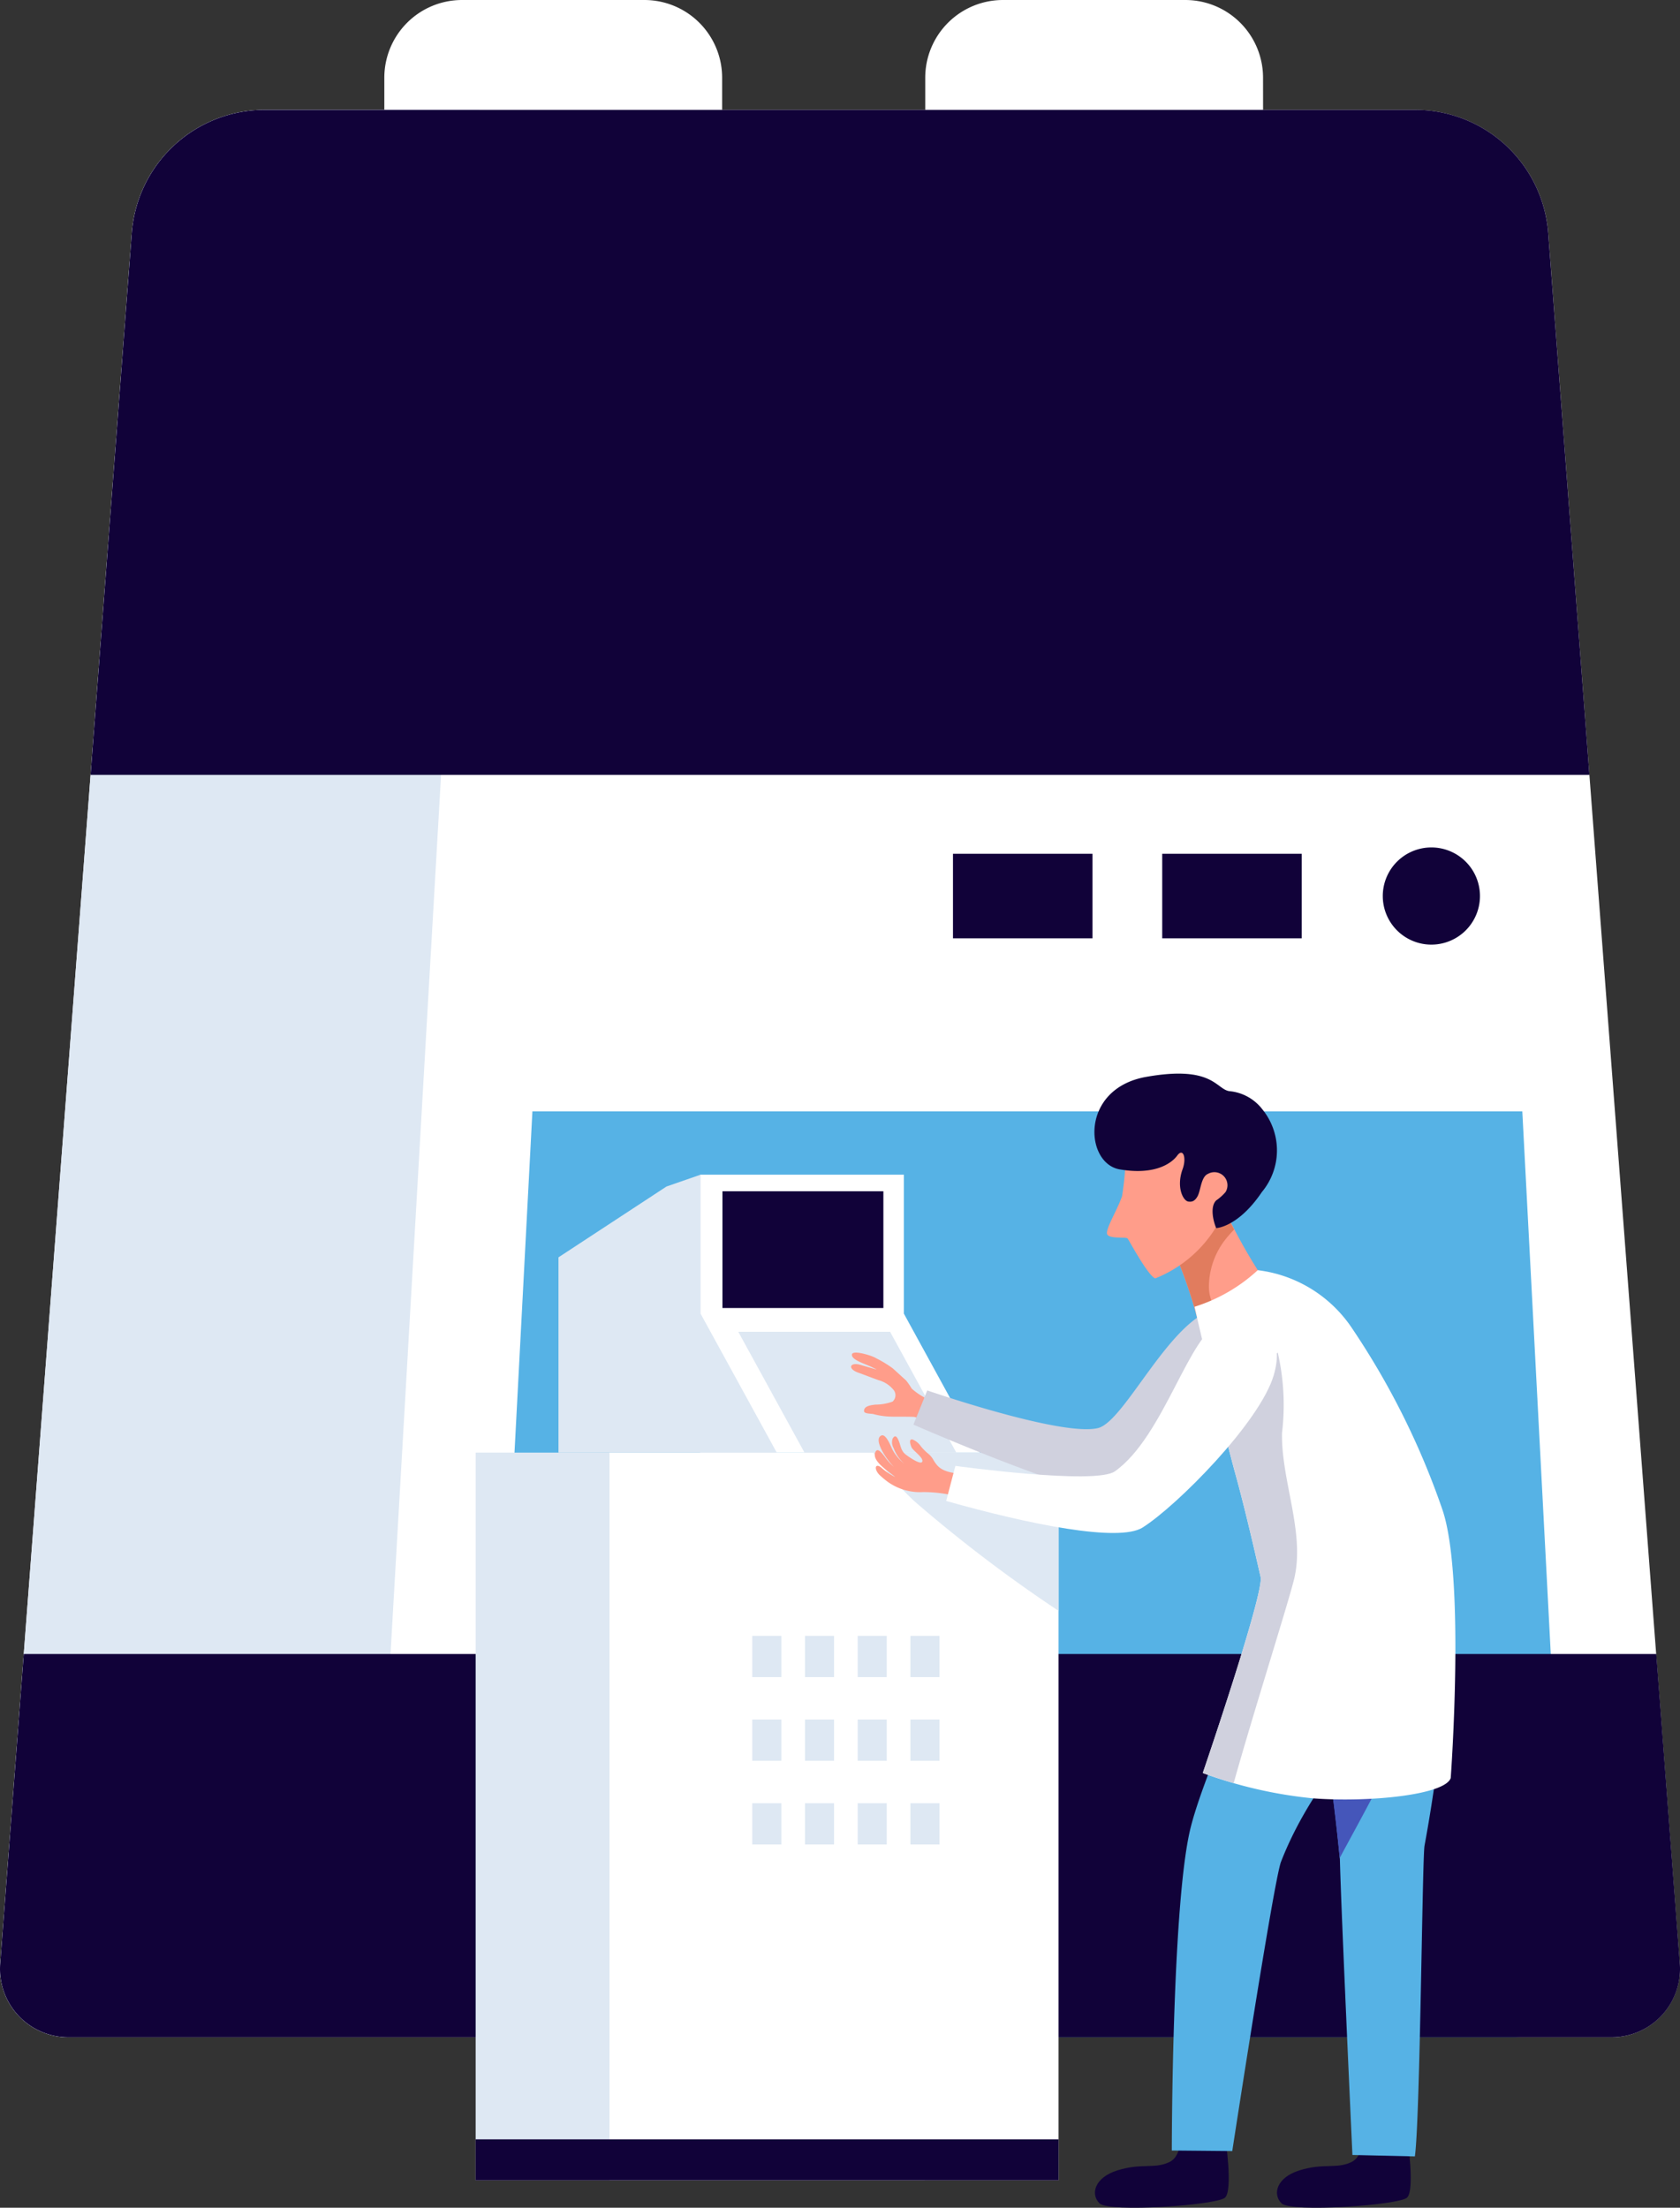<svg xmlns="http://www.w3.org/2000/svg" width="72.848" height="95.739" viewBox="0 0 72.848 95.739">
  <rect x="0" y="0" width="72.848" height="95.739" fill="#333333" stroke="none"/>
  <g id="Grupo_53827" data-name="Grupo 53827" transform="translate(-194.68 -176.753)">
    <g id="Grupo_53818" data-name="Grupo 53818">
      <path id="Trazado_100646" data-name="Trazado 100646" d="M249.452,184.451H234.8v-4.327a3.371,3.371,0,0,1,3.371-3.371h7.906a3.371,3.371,0,0,1,3.371,3.371Z" fill="#fff"/>
      <path id="Trazado_100647" data-name="Trazado 100647" d="M225.993,184.451H211.345v-4.327a3.371,3.371,0,0,1,3.371-3.371h7.906a3.371,3.371,0,0,1,3.371,3.371Z" fill="#fff"/>
      <g id="Grupo_53817" data-name="Grupo 53817">
        <path id="Trazado_100648" data-name="Trazado 100648" d="M264.566,265.1H197.643a2.962,2.962,0,0,1-2.954-3.187l5.705-75.05a5.782,5.782,0,0,1,5.765-5.344H256.05a5.782,5.782,0,0,1,5.765,5.344l5.7,75.05A2.962,2.962,0,0,1,264.566,265.1Z" fill="#fff"/>
        <path id="Trazado_100649" data-name="Trazado 100649" d="M260.69,224.949H217.766l-1.915,36.5c-.1,1.97.972,3.651,2.336,3.651h42.082c1.364,0,2.44-1.681,2.336-3.651Z" fill="#56b2e5"/>
        <path id="Trazado_100650" data-name="Trazado 100650" d="M215.464,181.518h-9.305a5.782,5.782,0,0,0-5.765,5.344l-5.705,75.05a2.962,2.962,0,0,0,2.954,3.187h13.015Z" fill="#dee8f3"/>
        <path id="Trazado_100651" data-name="Trazado 100651" d="M195.71,248.481l-1.021,13.431a2.962,2.962,0,0,0,2.954,3.187h66.923a2.962,2.962,0,0,0,2.954-3.187L266.5,248.481Z" fill="#110239"/>
        <path id="Trazado_100652" data-name="Trazado 100652" d="M263.6,210.356l-1.786-23.494a5.782,5.782,0,0,0-5.765-5.344H206.159a5.782,5.782,0,0,0-5.765,5.344l-1.786,23.494Z" fill="#110239"/>
      </g>
      <rect id="Rectángulo_5167" data-name="Rectángulo 5167" width="6.049" height="3.666" transform="translate(236.003 213.778)" fill="#110239"/>
      <rect id="Rectángulo_5168" data-name="Rectángulo 5168" width="6.049" height="3.666" transform="translate(245.076 213.778)" fill="#110239"/>
      <path id="Trazado_100653" data-name="Trazado 100653" d="M258.854,215.61a2.107,2.107,0,1,1-2.108-2.107A2.107,2.107,0,0,1,258.854,215.61Z" fill="#110239"/>
    </g>
    <g id="Grupo_53819" data-name="Grupo 53819">
      <rect id="Rectángulo_5169" data-name="Rectángulo 5169" width="19.472" height="31.556" transform="translate(215.305 239.746)" fill="#dee8f3"/>
      <rect id="Rectángulo_5170" data-name="Rectángulo 5170" width="19.472" height="31.556" transform="translate(221.109 239.746)" fill="#fff"/>
      <path id="Trazado_100654" data-name="Trazado 100654" d="M234.333,241.858a61.836,61.836,0,0,0,6.249,4.751v-6.863h-8.031A11.564,11.564,0,0,0,234.333,241.858Z" fill="#dee8f3"/>
      <rect id="Rectángulo_5171" data-name="Rectángulo 5171" width="1.26" height="1.79" transform="translate(227.3 247.693)" fill="#dee8f3"/>
      <rect id="Rectángulo_5172" data-name="Rectángulo 5172" width="1.26" height="1.79" transform="translate(229.586 247.693)" fill="#dee8f3"/>
      <rect id="Rectángulo_5173" data-name="Rectángulo 5173" width="1.26" height="1.79" transform="translate(231.871 247.693)" fill="#dee8f3"/>
      <rect id="Rectángulo_5174" data-name="Rectángulo 5174" width="1.26" height="1.79" transform="translate(234.157 247.693)" fill="#dee8f3"/>
      <rect id="Rectángulo_5175" data-name="Rectángulo 5175" width="1.26" height="1.79" transform="translate(227.3 251.321)" fill="#dee8f3"/>
      <rect id="Rectángulo_5176" data-name="Rectángulo 5176" width="1.26" height="1.79" transform="translate(229.586 251.321)" fill="#dee8f3"/>
      <rect id="Rectángulo_5177" data-name="Rectángulo 5177" width="1.26" height="1.79" transform="translate(231.871 251.321)" fill="#dee8f3"/>
      <rect id="Rectángulo_5178" data-name="Rectángulo 5178" width="1.26" height="1.79" transform="translate(234.157 251.321)" fill="#dee8f3"/>
      <rect id="Rectángulo_5179" data-name="Rectángulo 5179" width="1.26" height="1.79" transform="translate(227.3 254.95)" fill="#dee8f3"/>
      <rect id="Rectángulo_5180" data-name="Rectángulo 5180" width="1.26" height="1.79" transform="translate(229.586 254.95)" fill="#dee8f3"/>
      <rect id="Rectángulo_5181" data-name="Rectángulo 5181" width="1.26" height="1.79" transform="translate(231.871 254.95)" fill="#dee8f3"/>
      <rect id="Rectángulo_5182" data-name="Rectángulo 5182" width="1.26" height="1.79" transform="translate(234.157 254.95)" fill="#dee8f3"/>
      <rect id="Rectángulo_5183" data-name="Rectángulo 5183" width="25.276" height="1.775" transform="translate(215.305 269.527)" fill="#110239"/>
    </g>
    <g id="Grupo_53821" data-name="Grupo 53821">
      <g id="Grupo_53820" data-name="Grupo 53820">
        <path id="Trazado_100655" data-name="Trazado 100655" d="M225.041,227.694v12.052h12.133l-3.3-6.026v-6.026Z" fill="#fff"/>
        <path id="Trazado_100656" data-name="Trazado 100656" d="M233.276,234.507h-6.583l2.872,5.24h6.583Z" fill="#dee8f3"/>
        <path id="Trazado_100657" data-name="Trazado 100657" d="M225.058,233.72v-6.026l-1.478.513-4.683,3.071v8.469h9.465Z" fill="#dee8f3"/>
      </g>
      <rect id="Rectángulo_5184" data-name="Rectángulo 5184" width="6.978" height="5.063" transform="translate(226.007 228.413)" fill="#110239"/>
    </g>
    <g id="Grupo_53826" data-name="Grupo 53826">
      <path id="Trazado_100658" data-name="Trazado 100658" d="M236.215,240.652c-.741-.077-.895-.326-1.05-.568a.952.952,0,0,0-.246-.3,2.033,2.033,0,0,1-.315-.32.816.816,0,0,0-.342-.282c-.179-.05-.121.18-.06.328s.526.448.471.623-.594-.209-.7-.288c-.25-.184-.227-.417-.349-.67-.072-.149-.15-.195-.241-.028a.5.5,0,0,0,.045.4,1.68,1.68,0,0,0,.462.679,1.959,1.959,0,0,1-.5-.588c-.072-.129-.283-.728-.494-.632-.425.191.436,1.339.669,1.458a2.307,2.307,0,0,1-.536-.561c-.1-.121-.305-.418-.4-.158-.137.384.582.811.869,1.06a2.69,2.69,0,0,1-.61-.415c-.262-.2-.316.063-.084.312a3.786,3.786,0,0,0,.378.317,2.4,2.4,0,0,0,1.521.439,5.8,5.8,0,0,1,1.234.13C236.32,241.661,236.167,240.973,236.215,240.652Z" fill="#ff9d8a"/>
      <g id="Grupo_53825" data-name="Grupo 53825">
        <g id="Grupo_53823" data-name="Grupo 53823">
          <g id="Grupo_53822" data-name="Grupo 53822">
            <path id="Trazado_100659" data-name="Trazado 100659" d="M231.623,235.484c.042-.2.893.063,1.04.166a5.014,5.014,0,0,1,.722.437c.2.178.38.348.579.524a2.873,2.873,0,0,1,.249.36,2.814,2.814,0,0,0,.555.386c.057.03,0,.079.116.112a1.846,1.846,0,0,0-.132.871,2.118,2.118,0,0,0-.42-.139c-.127-.019-.87-.009-1-.015a3.158,3.158,0,0,1-.767-.107c-.09-.028-.407-.008-.417-.125-.023-.258.386-.268.479-.289a2.194,2.194,0,0,0,.755-.13.367.367,0,0,0,.027-.528,1.262,1.262,0,0,0-.627-.4c-.15-.051-.72-.269-.878-.325-.46-.161-.39-.433,0-.362.078.014.727.214.787.221-.071-.043-.141-.068-.186-.092C232.221,235.9,231.574,235.73,231.623,235.484Z" fill="#ff9d8a"/>
          </g>
        </g>
        <path id="Trazado_100660" data-name="Trazado 100660" d="M247.457,228.479c-.028.048-.051.1-.081.144a7.745,7.745,0,0,1-.91,1.241c-.215.224-.582.422-.76.646a2.4,2.4,0,0,1-.228.253,21.374,21.374,0,0,1,1.131,3.2s2.224-.668,2.843-1.768A23.461,23.461,0,0,1,247.457,228.479Z" fill="#ff9d8a"/>
        <path id="Trazado_100661" data-name="Trazado 100661" d="M247.1,232.531a3.359,3.359,0,0,1,.646-1.936,5.072,5.072,0,0,1,.451-.523,11.937,11.937,0,0,1-.736-1.593c-.028.048-.051.1-.081.144a7.745,7.745,0,0,1-.91,1.241c-.215.224-.582.422-.76.646a2.4,2.4,0,0,1-.228.253,21.374,21.374,0,0,1,1.131,3.2,8.858,8.858,0,0,0,.871-.327A1.739,1.739,0,0,1,247.1,232.531Z" fill="#e17c5e"/>
        <path id="Trazado_100662" data-name="Trazado 100662" d="M255.708,269.475s.336,2.253-.016,2.58-5.035.656-5.443.247-.2-1.126.78-1.43c1.048-.325,1.575-.053,2.229-.349s.446-1.335.446-1.335Z" fill="#110239"/>
        <path id="Trazado_100663" data-name="Trazado 100663" d="M247.815,269.475s.337,2.253-.015,2.58-5.035.656-5.444.247-.2-1.126.78-1.43c1.049-.325,1.575-.053,2.229-.349s.447-1.335.447-1.335Z" fill="#110239"/>
        <path id="Trazado_100664" data-name="Trazado 100664" d="M256.45,256.794a68.862,68.862,0,0,0,1.136-12.83,5.846,5.846,0,0,0-2.336.066c-1.488.4-2.979.778-4.469,1.155a90.951,90.951,0,0,1,2,12.2c.044,2.046.543,12.82.543,12.82l2.708.062C256.26,268.627,256.352,257.34,256.45,256.794Z" fill="#56b2e5"/>
        <path id="Trazado_100665" data-name="Trazado 100665" d="M253.162,244.612a23.508,23.508,0,0,1-2.39.543,95.473,95.473,0,0,1,2,12.174c.527-1.005,2.537-4.563,3.653-7.269a15.2,15.2,0,0,0,1.154-5.7v-.024A10.928,10.928,0,0,0,253.162,244.612Z" fill="#4556ba"/>
        <path id="Trazado_100666" data-name="Trazado 100666" d="M254.985,243.943c-1.005.293-2.827.7-4.209,1.129-1.047,2.356-3.956,8.623-4.512,11.125-.77,3.461-.772,13.814-.772,13.814l2.621.024s1.8-11.727,2.113-12.543c1.276-3.285,3.61-5.563,4.519-7.117a19.38,19.38,0,0,0,2.69-6.946C256.653,243.617,255.826,243.7,254.985,243.943Z" fill="#56b2e5"/>
        <path id="Trazado_100667" data-name="Trazado 100667" d="M248.572,235.08c-.562-1.121-.121-1.917-1.314-1.531-1.956.634-3.832,4.86-4.97,5.134-1.581.381-7.4-1.633-7.4-1.633l-.6,1.483s7.674,3.356,8.931,3.038,4.56-3.911,5.364-5.125A1.315,1.315,0,0,0,248.572,235.08Z" fill="#d0d1de"/>
        <g id="Grupo_53824" data-name="Grupo 53824">
          <path id="Trazado_100668" data-name="Trazado 100668" d="M246.835,253.641a19.226,19.226,0,0,0,4.795,1.1c2.442.181,5.717-.154,5.956-.883,0,0,.634-8.585-.342-11.584a33.559,33.559,0,0,0-3.991-8,5.749,5.749,0,0,0-4.034-2.439,7.212,7.212,0,0,1-2.743,1.587s1.206,5.2,1.776,7.261c.375,1.355.783,3.1,1.091,4.46C249.5,245.843,246.835,253.641,246.835,253.641Z" fill="#fff"/>
          <path id="Trazado_100669" data-name="Trazado 100669" d="M250.086,235.409c-.112.09-.227.178-.331.276a7.567,7.567,0,0,1-2.033,1.561,1.694,1.694,0,0,1-.316.094c.075.31.151.621.226.926l.009.036c.073.3.145.585.214.861l.007.025c.065.259.127.5.187.731l.038.146c.058.223.115.434.165.615.375,1.355.783,3.1,1.091,4.46.16.7-2.508,8.5-2.508,8.5s.535.2,1.34.438c.847-3.037,2.449-8.059,2.641-8.936.435-1.987-.583-4.2-.546-6.246A10.137,10.137,0,0,0,250.086,235.409Z" fill="#d0d1de"/>
        </g>
        <path id="Trazado_100670" data-name="Trazado 100670" d="M248.293,226.026s-1.481-1.747-2.733-1.333-2.016.837-2.057,1.373a14.422,14.422,0,0,1-.166,2.552c-.194.586-.726,1.428-.651,1.651s.824.111.889.192.89,1.628,1.2,1.73a5.458,5.458,0,0,0,2.695-2.322C247.659,229.042,248.742,227.288,248.293,226.026Z" fill="#ff9d8a"/>
        <path id="Trazado_100671" data-name="Trazado 100671" d="M245.729,226.863c-.25.344-.984.863-2.5.6s-1.732-3.5,1.154-4.011,3.02.528,3.6.619a2.035,2.035,0,0,1,1.444.8,2.821,2.821,0,0,1-.03,3.576c-1.035,1.534-1.98,1.563-1.98,1.563-.144-.339-.267-.941,0-1.2a2.084,2.084,0,0,0,.407-.365.567.567,0,0,0-.765-.786c-.3.126-.313.717-.448.966s-.281.25-.4.235c-.228-.028-.534-.623-.253-1.4C246.143,226.957,245.979,226.519,245.729,226.863Z" fill="#110239"/>
        <path id="Trazado_100672" data-name="Trazado 100672" d="M235.708,241.843l.4-1.521s6.069.837,6.915.237c2.149-1.522,3.234-6.054,4.614-6.442s2.879.236,2.273,2.279-4.2,5.663-5.686,6.6C243.2,243.642,239.328,242.866,235.708,241.843Z" fill="#fff"/>
      </g>
    </g>
  </g>
</svg>
